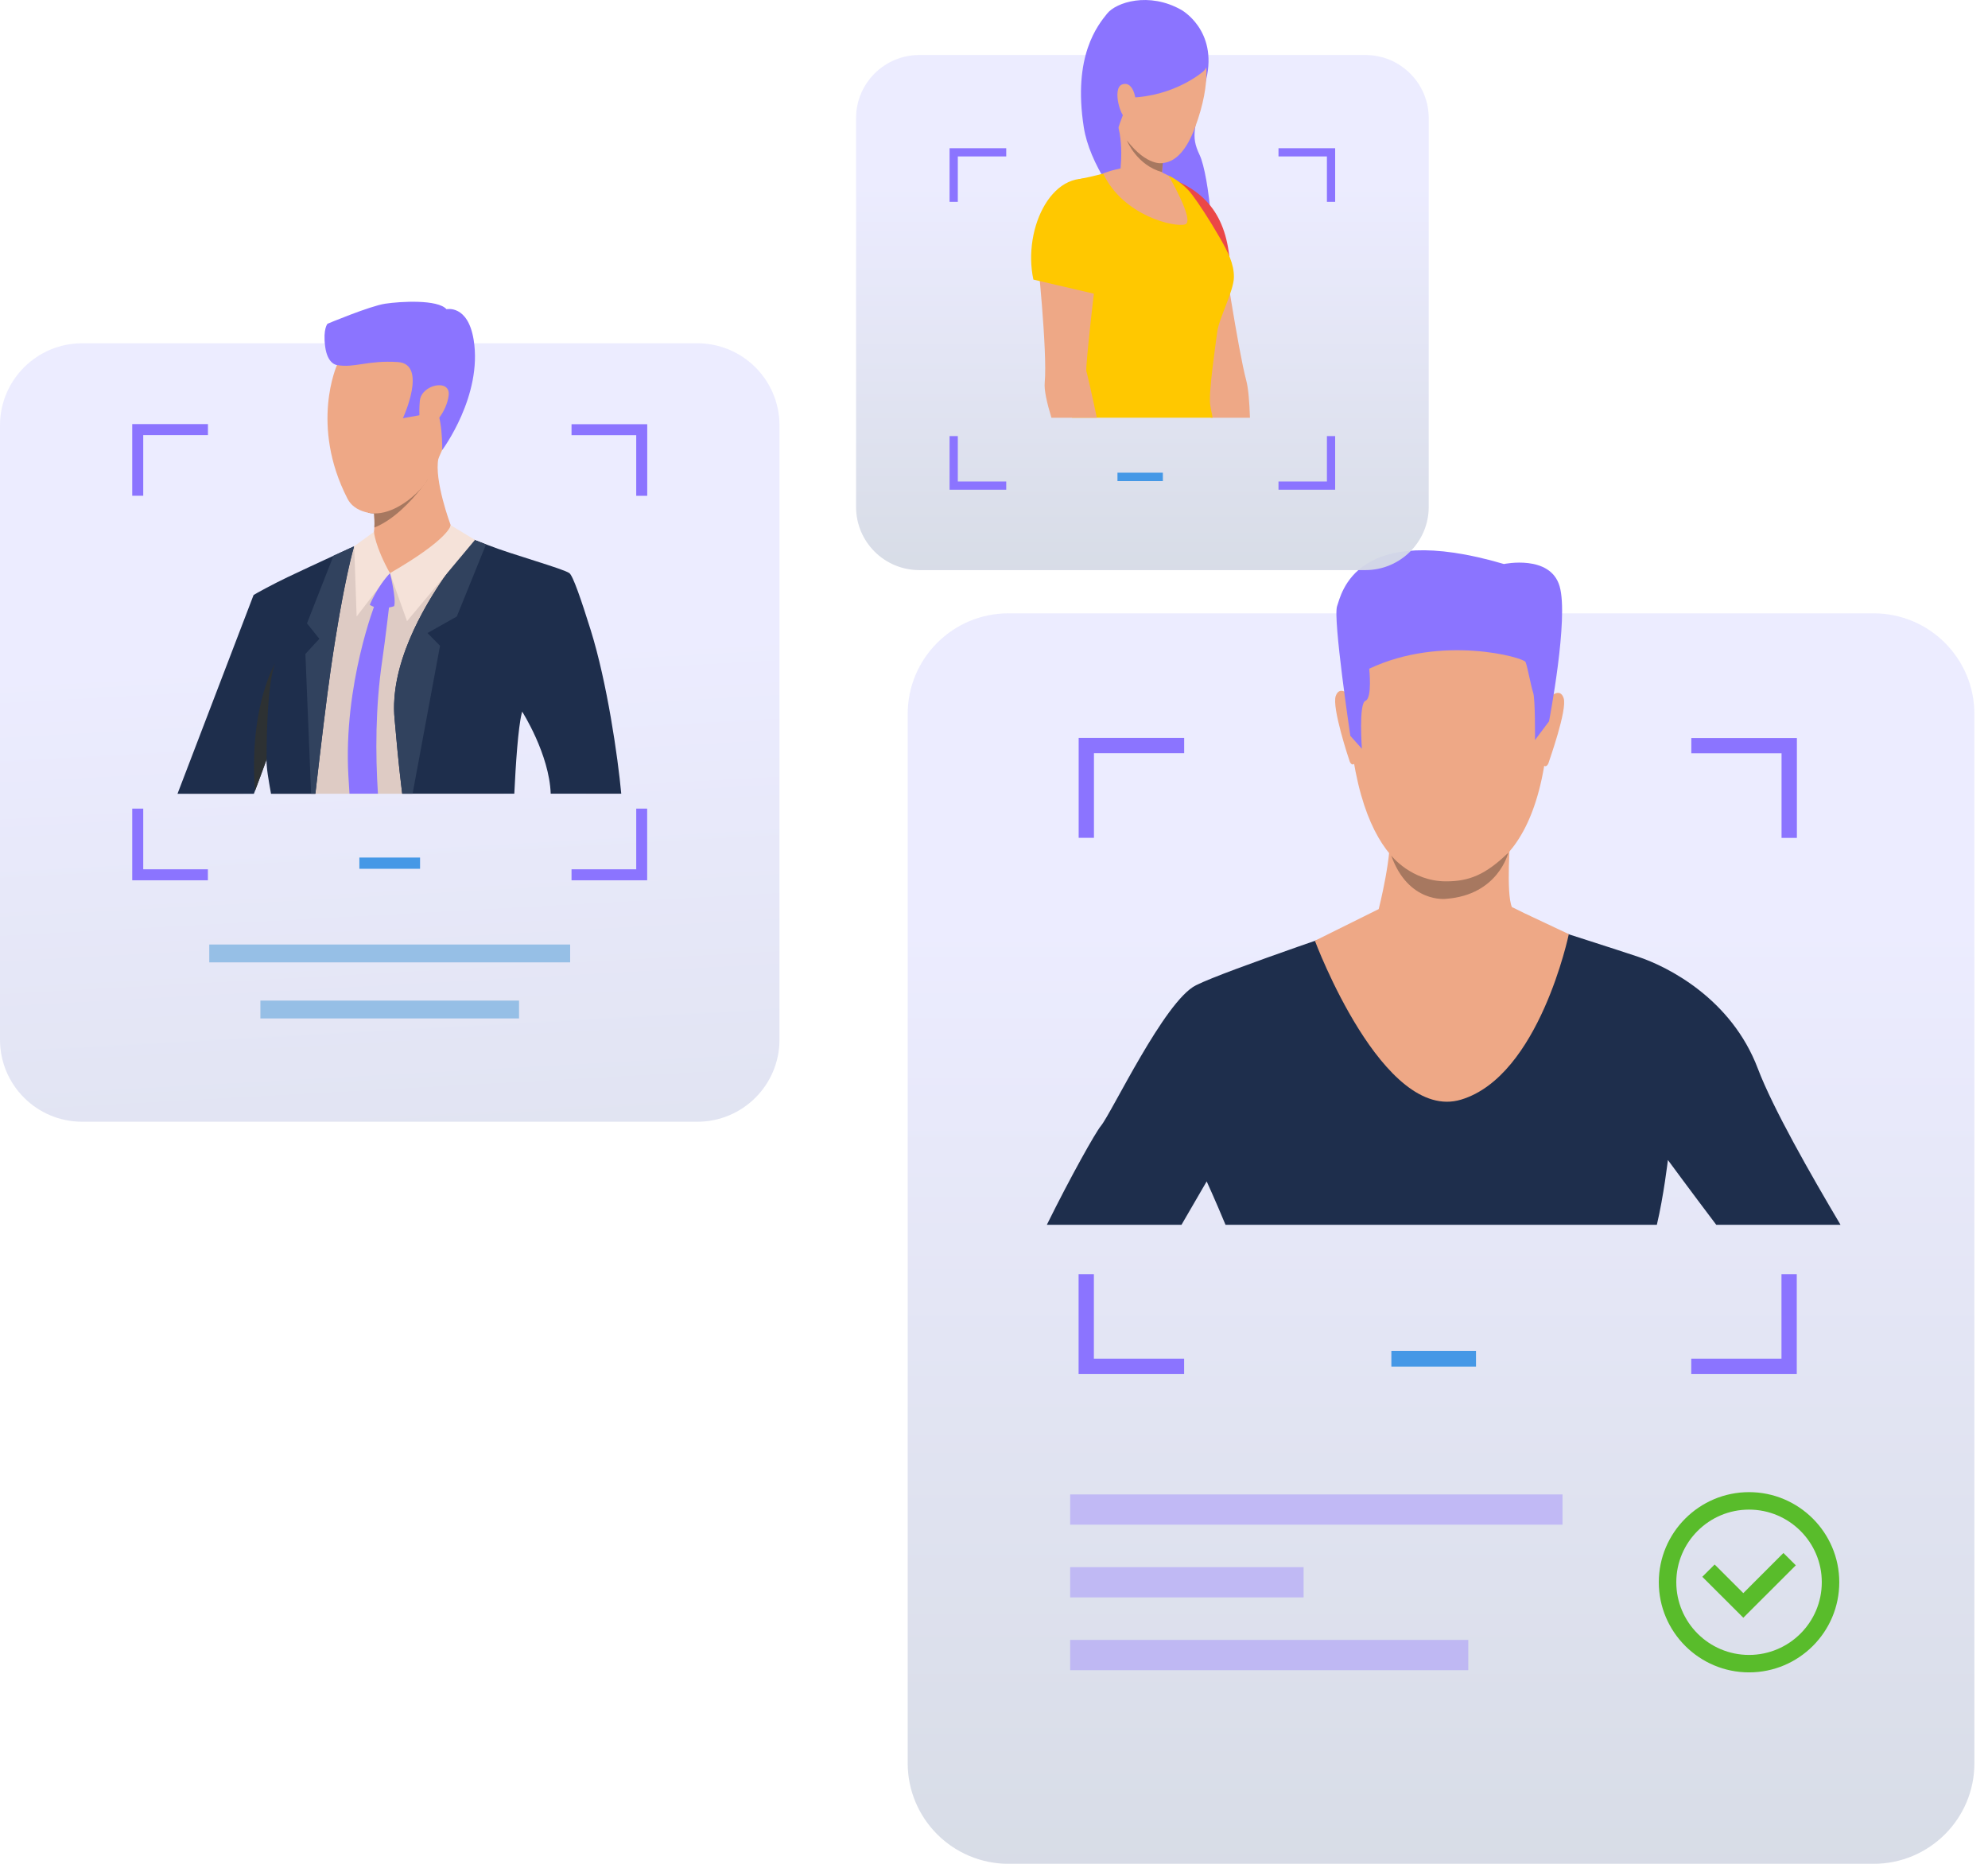 <svg width="112" height="105" viewBox="0 0 112 105" fill="none" xmlns="http://www.w3.org/2000/svg">
<path opacity="0.95" d="M39.284 63.195H4.63C2.072 63.195 0 61.126 0 58.571V23.963C0 21.408 2.072 19.339 4.63 19.339H39.284C41.842 19.339 43.914 21.408 43.914 23.963V58.571C43.914 61.126 41.842 63.195 39.284 63.195Z" fill="url(#paint0_linear)"/>
<path d="M32.121 53.211H11.79V54.216H32.121V53.211Z" fill="#96BFE6"/>
<path d="M29.241 56.37H14.67V57.375H29.241V56.37Z" fill="#96BFE6"/>
<path opacity="0.95" d="M105.559 105H56.816C53.678 105 51.138 102.46 51.138 99.329V40.223C51.138 37.089 53.681 34.552 56.816 34.552H105.555C108.694 34.552 111.234 37.092 111.234 40.223V99.329C111.238 102.46 108.694 105 105.559 105Z" fill="url(#paint1_linear)"/>
<path d="M83.155 76.112H78.387V76.993H83.155V76.112Z" fill="#4598E6"/>
<g opacity="0.6">
<path opacity="0.6" d="M88.03 84.19H60.291V85.895H88.03V84.19Z" fill="#8B74FF"/>
<path opacity="0.6" d="M82.72 92.387H60.291V94.092H82.72V92.387Z" fill="#8B74FF"/>
<path opacity="0.6" d="M73.442 88.287H60.291V89.992H73.442V88.287Z" fill="#8B74FF"/>
</g>
<path d="M95.285 41.575V42.438H100.369V47.204H101.233V41.578H95.285V41.575ZM60.766 47.2H61.631V42.434H66.714V41.571H60.77V47.2H60.766ZM100.365 71.782V76.548H95.282V77.411H101.226V71.782H100.365ZM61.631 71.782H60.766V77.411H66.711V76.548H61.627V71.782H61.631Z" fill="#8B74FF"/>
<path d="M98.537 94.216C95.735 94.216 93.454 91.938 93.454 89.139C93.454 86.341 95.735 84.062 98.537 84.062C101.34 84.062 103.621 86.341 103.621 89.139C103.621 91.941 101.343 94.216 98.537 94.216ZM98.537 85.046C96.277 85.046 94.439 86.882 94.439 89.139C94.439 91.397 96.277 93.233 98.537 93.233C100.798 93.233 102.636 91.397 102.636 89.139C102.64 86.882 100.798 85.046 98.537 85.046Z" fill="#59BC2B"/>
<path d="M98.215 91.138L95.905 88.831L96.6 88.138L98.215 89.751L100.475 87.49L101.173 88.184L98.215 91.138Z" fill="#59BC2B"/>
<path d="M99.034 60.202C97.545 56.265 93.966 54.459 92.277 53.897C91.676 53.697 90.598 53.345 89.467 52.983C87.425 52.323 85.195 51.609 85.195 51.609H78.156C78.156 51.609 75.719 52.426 73.126 53.334C70.738 54.173 68.225 55.081 67.375 55.508C65.605 56.39 62.627 62.7 62.026 63.425C61.717 63.798 60.336 66.253 58.977 69H66.563C67.365 67.626 67.982 66.556 67.982 66.556C67.982 66.556 68.464 67.605 69.043 69H93.344C93.728 67.383 93.966 65.35 93.966 65.35C93.966 65.35 95.266 67.118 96.69 69H103.691C101.991 66.134 99.874 62.419 99.034 60.202Z" fill="#1E2E4C"/>
<path d="M82.514 32.278C82.514 32.278 88.021 33.143 87.182 41.746C86.343 50.349 81.486 49.641 81.161 49.636C80.836 49.625 76.282 49.792 75.93 39.291C75.93 39.291 75.773 31.526 82.514 32.278Z" fill="#EEA886"/>
<path d="M87.269 39.318C87.269 39.318 87.87 38.675 88.091 39.324C88.314 39.972 87.269 42.876 87.231 43.011C87.231 43.011 87.122 43.266 86.976 43.125C86.835 42.99 87.269 39.318 87.269 39.318Z" fill="#EEA886"/>
<path d="M76.077 39.21C76.077 39.21 75.486 38.556 75.254 39.205C75.021 39.853 75.995 42.774 76.044 42.909C76.044 42.909 76.147 43.163 76.299 43.028C76.439 42.892 76.077 39.21 76.077 39.21Z" fill="#EEA886"/>
<path d="M87.269 40.638L86.478 41.692C86.478 41.692 86.5 39.383 86.375 39.021C86.251 38.658 86.056 37.555 85.947 37.296C85.839 37.036 81.22 35.744 77.138 37.674C77.138 37.674 77.317 39.334 76.927 39.48C76.537 39.626 76.726 42.184 76.726 42.184L76.076 41.454C76.076 41.454 75.086 34.835 75.329 34.149C75.573 33.456 76.353 29.309 84.729 31.775C84.729 31.775 87.339 31.223 87.864 33.024C88.395 34.814 87.269 40.638 87.269 40.638Z" fill="#8B74FF"/>
<path d="M85.882 51.447C85.882 51.442 85.178 51.101 85.178 51.101C84.837 50.333 85.092 47.105 85.092 47.105C85.092 47.105 78.08 45.321 78.28 46.683C78.481 48.046 77.674 51.215 77.674 51.215L74.079 52.999C74.079 52.999 77.912 63.279 82.314 61.949C86.722 60.624 88.384 52.626 88.384 52.626L85.882 51.447Z" fill="#EEA886"/>
<path d="M78.378 48.197C78.378 48.197 79.509 49.652 81.469 49.652C82.758 49.652 83.684 49.29 84.973 48.041C84.973 48.041 84.415 50.414 81.48 50.636C81.475 50.642 79.347 50.907 78.378 48.197Z" fill="#A77860"/>
<path opacity="0.95" d="M76.924 32.118H51.793C49.823 32.118 48.229 30.526 48.229 28.558V6.658C48.229 4.691 49.823 3.099 51.793 3.099H76.927C78.897 3.099 80.491 4.695 80.491 6.658V28.558C80.491 30.522 78.894 32.118 76.924 32.118Z" fill="url(#paint2_linear)"/>
<path d="M65.513 26.63H62.956V27.104H65.513V26.63Z" fill="#4598E6"/>
<path d="M66.551 0.555C66.551 0.555 68.613 1.688 67.958 4.465C67.302 7.246 67.054 7.614 67.586 8.735C68.117 9.86 68.585 14.566 68.018 15.429C67.451 16.289 61.702 11.229 61.06 7.179C60.423 3.128 61.861 1.408 62.371 0.768C62.881 0.127 64.73 -0.474 66.551 0.555Z" fill="#8B74FF"/>
<path d="M70.42 23.535H68.213C68.107 22.448 68.007 21.691 68.029 21.578C68.061 21.394 65.832 15.553 65.623 15.072C65.414 14.591 64.596 13.296 64.49 12.075C64.38 10.854 65.974 10.363 65.974 10.363C68.124 10.748 68.85 13.717 68.85 13.717C68.85 13.717 69.754 19.738 70.211 21.433C70.328 21.868 70.391 22.636 70.42 23.535Z" fill="#EEA886"/>
<path d="M69.311 15.167L66.023 16.551C66.023 16.551 63.002 9.064 65.535 9.899C68.061 10.734 69.194 12.298 69.311 15.167Z" fill="#EB4747"/>
<path d="M68.578 18.691C68.482 19.434 68.089 22.066 68.177 22.777C68.192 22.894 68.241 23.163 68.316 23.531H60.391C60.6 22.781 60.795 22.116 60.908 21.727C61.294 20.453 60.926 20.11 60.731 19.091C60.656 18.691 60.391 17.934 60.1 17.078C60.005 16.791 59.902 16.494 59.806 16.193C59.459 15.114 59.296 14.01 59.197 13.37C58.719 10.324 61.064 10.034 61.064 10.034C61.935 9.874 63.459 9.404 63.459 9.404L65.843 9.899C65.843 9.899 66.07 9.984 66.399 10.228C66.558 10.345 66.743 10.501 66.934 10.699C67.196 10.968 67.713 11.732 68.231 12.57C68.39 12.829 68.549 13.094 68.698 13.352C69.183 14.191 69.527 14.867 69.516 15.627C69.506 16.381 68.673 17.948 68.578 18.691Z" fill="#FFC800"/>
<path d="M65.836 9.899C65.836 9.899 67.331 12.45 66.775 12.638C66.218 12.829 63.292 12.185 62.148 9.775C62.148 9.779 64.072 8.905 65.836 9.899Z" fill="#EEA886"/>
<path d="M65.623 11.063C65.623 11.063 64.295 11.622 63.094 9.779C63.094 9.779 63.416 7.684 62.732 6.471C62.049 5.257 65.715 7.925 65.715 7.925C65.715 7.925 65.655 8.176 65.595 8.544C65.563 8.732 65.531 8.951 65.506 9.185C65.485 9.379 65.471 9.584 65.464 9.786C65.45 10.257 65.485 10.724 65.623 11.063Z" fill="#EEA886"/>
<path d="M62.329 13.918C62.056 15.323 60.097 17.078 60.097 17.078C60.001 16.791 59.898 16.494 59.803 16.193C61.156 15.337 62.329 13.918 62.329 13.918Z" fill="#393D63"/>
<path d="M61.836 15.036C61.712 15.549 61.142 20.726 61.202 20.902C61.237 21.005 61.514 22.201 61.794 23.535H59.236C58.974 22.675 58.818 21.964 58.857 21.56C59.02 19.813 58.428 14.244 58.428 14.244C58.428 14.244 57.897 10.876 60.695 10.455C60.695 10.455 62.35 10.671 62.449 11.891C62.548 13.112 61.96 14.527 61.836 15.036Z" fill="#EEA886"/>
<path d="M58.219 15.751L61.694 16.561C61.694 16.561 64.451 11.219 61.967 10.242C59.353 9.216 57.592 12.836 58.219 15.751Z" fill="#FFC800"/>
<path d="M66.229 0.853C66.229 0.853 69.247 1.96 67.334 7.161C65.421 12.365 61.514 6.273 62.105 3.075C62.694 -0.12 66.229 0.853 66.229 0.853Z" fill="#EEA987"/>
<path d="M67.798 4.016C67.798 4.016 66.204 5.434 63.646 5.502C63.646 5.502 63.048 6.956 62.952 7.401C62.952 7.401 60.426 3.071 63.331 0.881C66.236 -1.306 68.868 3.11 67.798 4.016Z" fill="#8B74FF"/>
<path d="M63.994 5.813C63.994 5.427 63.795 4.543 63.214 4.759C62.63 4.978 63.154 6.786 63.537 6.694C63.537 6.697 63.997 6.726 63.994 5.813Z" fill="#EEA987"/>
<path d="M65.471 9.698C64.054 9.305 63.505 7.957 63.487 7.911C64.642 9.4 65.51 9.185 65.51 9.185C65.489 9.379 65.489 9.499 65.471 9.698Z" fill="#A77860"/>
<path d="M72.028 8.35V8.813H74.756V11.371H75.22V8.35H72.028ZM53.497 11.371H53.961V8.813H56.689V8.35H53.497V11.371ZM74.756 24.568V27.126H72.028V27.589H75.22V24.568H74.756ZM53.961 24.568H53.497V27.589H56.689V27.126H53.961V24.568Z" fill="#8B74FF"/>
<path d="M23.665 48.311H20.246V48.944H23.665V48.311Z" fill="#4598E6"/>
<path d="M32.199 23.895V24.515H35.844V27.932H36.464V23.899H32.199V23.895ZM7.45 27.929H8.07V24.511H11.715V23.892H7.45V27.929ZM35.844 45.555V48.973H32.199V49.592H36.46V45.555H35.844ZM8.07 45.555H7.45V49.592H11.712V48.973H8.07V45.555Z" fill="#8B74FF"/>
<path d="M34.943 44.717H33.02C32.984 44.639 32.956 44.573 32.933 44.519C32.362 43.172 29.42 40.086 29.42 40.086C29.42 40.086 29.42 40.088 29.42 40.093L29.418 40.095V40.097C29.415 40.102 29.415 40.107 29.413 40.111C29.411 40.118 29.411 40.126 29.406 40.137C29.404 40.142 29.404 40.149 29.404 40.154C29.401 40.159 29.401 40.163 29.399 40.168C29.279 40.618 28.685 42.859 28.39 44.717H15.373C15.342 44.545 15.306 44.38 15.266 44.229C15.149 43.768 15.066 43.311 15.014 42.885C15.012 42.864 15.009 42.843 15.007 42.821C14.998 42.744 14.988 42.663 14.981 42.588C14.868 41.42 14.953 40.526 14.96 40.436C14.922 40.514 14.661 41.477 14.316 42.666C14.128 43.318 13.913 44.038 13.701 44.717H10.627L14.484 33.602C14.569 33.536 15.57 33.051 16.301 32.705C17.046 32.349 17.944 31.831 18.758 31.386C19.173 31.158 19.564 30.953 19.906 30.798L19.958 30.774V30.772C20.519 30.515 20.891 30.348 20.891 30.348C20.891 30.348 20.891 30.348 20.893 30.348C20.908 30.346 20.995 30.339 21.136 30.325C21.919 30.249 24.352 30.021 25.165 29.976C25.231 29.971 25.29 29.969 25.332 29.967C25.37 29.964 25.398 29.964 25.415 29.967C25.516 29.974 26.018 30.148 26.678 30.398C26.704 30.407 26.728 30.416 26.754 30.426C26.787 30.438 26.815 30.449 26.848 30.461C26.905 30.482 26.964 30.504 27.023 30.527C27.14 30.574 27.263 30.621 27.383 30.668C27.426 30.685 27.468 30.701 27.513 30.718C28.831 31.241 30.342 31.886 30.7 32.145C30.938 32.314 31.676 33.703 32.532 35.422C33.447 38.369 34.573 42.619 34.943 44.717Z" fill="#DECBC4"/>
<path d="M25.391 29.588C25.356 31.335 21.968 32.291 21.968 32.291C21.968 32.291 20.552 30.515 20.889 30.346C21.021 30.28 21.075 30.014 21.091 29.717C21.108 29.435 21.089 29.122 21.073 28.924C21.063 28.799 21.054 28.721 21.054 28.721C21.054 28.721 21.537 28.21 22.155 27.603C23.232 26.541 24.71 25.178 24.712 25.72C24.712 25.748 24.708 25.783 24.701 25.823C24.439 27.043 25.391 29.588 25.391 29.588Z" fill="#EEA886"/>
<path d="M24.085 27.026C24.078 27.036 23.934 27.252 23.689 27.561C23.168 28.215 22.192 29.286 21.091 29.72C21.108 29.437 21.089 29.124 21.073 28.926C20.959 28.924 20.849 28.91 20.735 28.886C21.037 28.361 21.471 27.808 21.471 27.808L22.152 27.605L24.085 27.026Z" fill="#A77860"/>
<path d="M24.736 25.745C24.444 26.381 24.166 26.845 24.085 27.026C24.034 27.146 23.894 27.339 23.689 27.558C23.131 28.159 22.093 28.952 21.073 28.924C20.959 28.922 20.849 28.907 20.735 28.884C20.323 28.794 19.837 28.604 19.569 28.079C17.454 23.945 18.986 20.566 18.986 20.566C18.986 20.566 24.767 18.934 25.669 20.672C26.306 21.892 25.424 24.248 24.736 25.745Z" fill="#EEA886"/>
<path d="M18.989 20.566C18.989 20.566 18.451 20.535 18.319 19.521C18.187 18.515 18.454 18.238 18.454 18.238C18.454 18.238 20.839 17.239 21.697 17.11C22.555 16.98 24.66 16.856 25.156 17.421C25.156 17.421 26.355 17.143 26.683 19.132C27.202 22.289 24.915 25.352 24.915 25.352C24.915 25.352 24.934 23.29 24.479 23.017C24.024 22.744 23.63 23.394 23.63 23.394L22.699 23.561C22.699 23.561 24.114 20.51 22.416 20.397C20.717 20.284 19.96 20.745 18.989 20.566Z" fill="#8B74FF"/>
<path d="M23.654 22.572C23.744 21.663 25.387 21.317 25.278 22.268C25.167 23.219 24.359 24.135 23.984 24.102C23.609 24.072 23.586 23.264 23.654 22.572Z" fill="#EEA886"/>
<path d="M33.282 35.507C32.746 33.792 32.282 32.437 32.077 32.288C31.716 32.032 28.864 31.247 27.508 30.715C27.466 30.699 27.421 30.683 27.379 30.666C27.256 30.617 27.134 30.572 27.018 30.525C26.959 30.501 26.9 30.48 26.843 30.459C26.813 30.447 26.782 30.435 26.749 30.424C26.723 30.414 26.7 30.402 26.674 30.395C26.671 30.398 26.671 30.4 26.667 30.402C26.547 30.539 25.919 31.247 25.172 32.312C23.772 34.299 21.95 37.517 22.228 40.488C22.317 41.442 22.428 42.812 22.614 44.347C22.628 44.469 22.643 44.592 22.659 44.714H28.975C29.052 43.106 29.189 40.987 29.396 40.166C29.399 40.161 29.399 40.156 29.401 40.151C29.401 40.147 29.404 40.14 29.404 40.135C29.406 40.126 29.408 40.118 29.411 40.109C29.413 40.104 29.413 40.1 29.415 40.095C29.415 40.093 29.415 40.093 29.415 40.093C29.415 40.09 29.418 40.09 29.418 40.09C29.418 40.09 30.945 42.477 31.026 44.714H35C34.809 42.638 34.201 38.449 33.282 35.507Z" fill="#1E2E4C"/>
<path d="M19.929 30.817C19.929 30.817 19.453 32.401 18.835 36.359C18.835 36.359 18.835 36.359 18.835 36.361C18.814 36.493 18.793 36.63 18.772 36.768C18.769 36.782 18.767 36.799 18.765 36.818C18.751 36.907 18.736 37.001 18.722 37.096C18.72 37.107 18.72 37.117 18.718 37.129C18.708 37.19 18.696 37.253 18.689 37.319C18.666 37.475 18.642 37.635 18.619 37.797C18.388 39.412 18.079 41.978 17.765 44.719H15.269C15.132 43.958 15.007 43.266 15.017 42.791C15.012 42.8 15.007 42.812 15.005 42.824C14.804 43.374 14.585 43.975 14.364 44.559C14.342 44.613 14.323 44.665 14.302 44.719H10L14.286 33.522C14.371 33.456 15.474 32.86 16.205 32.514C16.966 32.152 17.93 31.704 18.784 31.311C19.191 31.123 19.576 30.946 19.901 30.798L19.929 30.817Z" fill="#1E2E4C"/>
<path d="M25.735 34.732L24.085 35.662L24.79 36.38L23.244 44.717H22.662C22.447 43.031 22.324 41.517 22.23 40.49C21.799 35.895 26.391 30.713 26.676 30.398C26.898 30.482 27.136 30.574 27.381 30.671L25.735 34.732Z" fill="#31425E"/>
<path d="M19.955 30.772C19.955 30.772 19.34 32.78 18.623 37.795C18.392 39.407 18.083 41.976 17.77 44.717H17.527L17.206 36.839L17.991 35.989L17.294 35.118L18.788 31.309C19.196 31.12 19.58 30.944 19.906 30.796L19.955 30.772Z" fill="#31425E"/>
<path d="M26.759 30.416L25.391 29.588C25.391 29.588 25.354 30.336 21.968 32.291L22.93 34.993L26.759 30.416Z" fill="#F5E2D9"/>
<path d="M21.068 29.964C21.068 29.964 21.122 30.772 21.968 32.291L20.092 34.732L19.955 30.772L21.068 29.964Z" fill="#F5E2D9"/>
<path d="M21.973 32.291C21.973 32.291 22.336 33.743 22.206 34.15C22.206 34.15 21.407 34.44 20.832 34.077C20.832 34.077 21.24 33.06 21.973 32.291Z" fill="#8B74FF"/>
<path d="M21.532 37.227C21.148 39.836 21.148 42.475 21.292 44.714H19.689C19.668 44.399 19.646 44.069 19.628 43.725C19.331 38.56 21.157 33.946 21.157 33.946L21.973 33.741C21.973 33.741 21.709 36.024 21.532 37.227Z" fill="#8B74FF"/>
<path d="M15.071 40.446C15.009 41.684 15.019 42.786 15.019 42.786C15.019 42.793 15.017 42.826 15.014 42.88C15.012 42.859 15.009 42.838 15.007 42.819C14.809 43.37 14.587 43.97 14.366 44.554C14.314 43.878 14.3 43.247 14.316 42.663C14.406 39.189 15.5 37.366 15.5 37.366C15.25 37.974 15.13 39.273 15.071 40.446Z" fill="#2D3133"/>
<defs>
<linearGradient id="paint0_linear" x1="25.095" y1="98.073" x2="21.673" y2="35.963" gradientUnits="userSpaceOnUse">
<stop stop-color="#D1D7E0"/>
<stop offset="1" stop-color="#EBEBFF"/>
</linearGradient>
<linearGradient id="paint1_linear" x1="81.187" y1="115.345" x2="81.187" y2="51.44" gradientUnits="userSpaceOnUse">
<stop stop-color="#D1D7E0"/>
<stop offset="1" stop-color="#EBEBFF"/>
</linearGradient>
<linearGradient id="paint2_linear" x1="64.358" y1="36.378" x2="64.358" y2="10.056" gradientUnits="userSpaceOnUse">
<stop stop-color="#D1D7E0"/>
<stop offset="1" stop-color="#EBEBFF"/>
</linearGradient>
</defs>
</svg>
